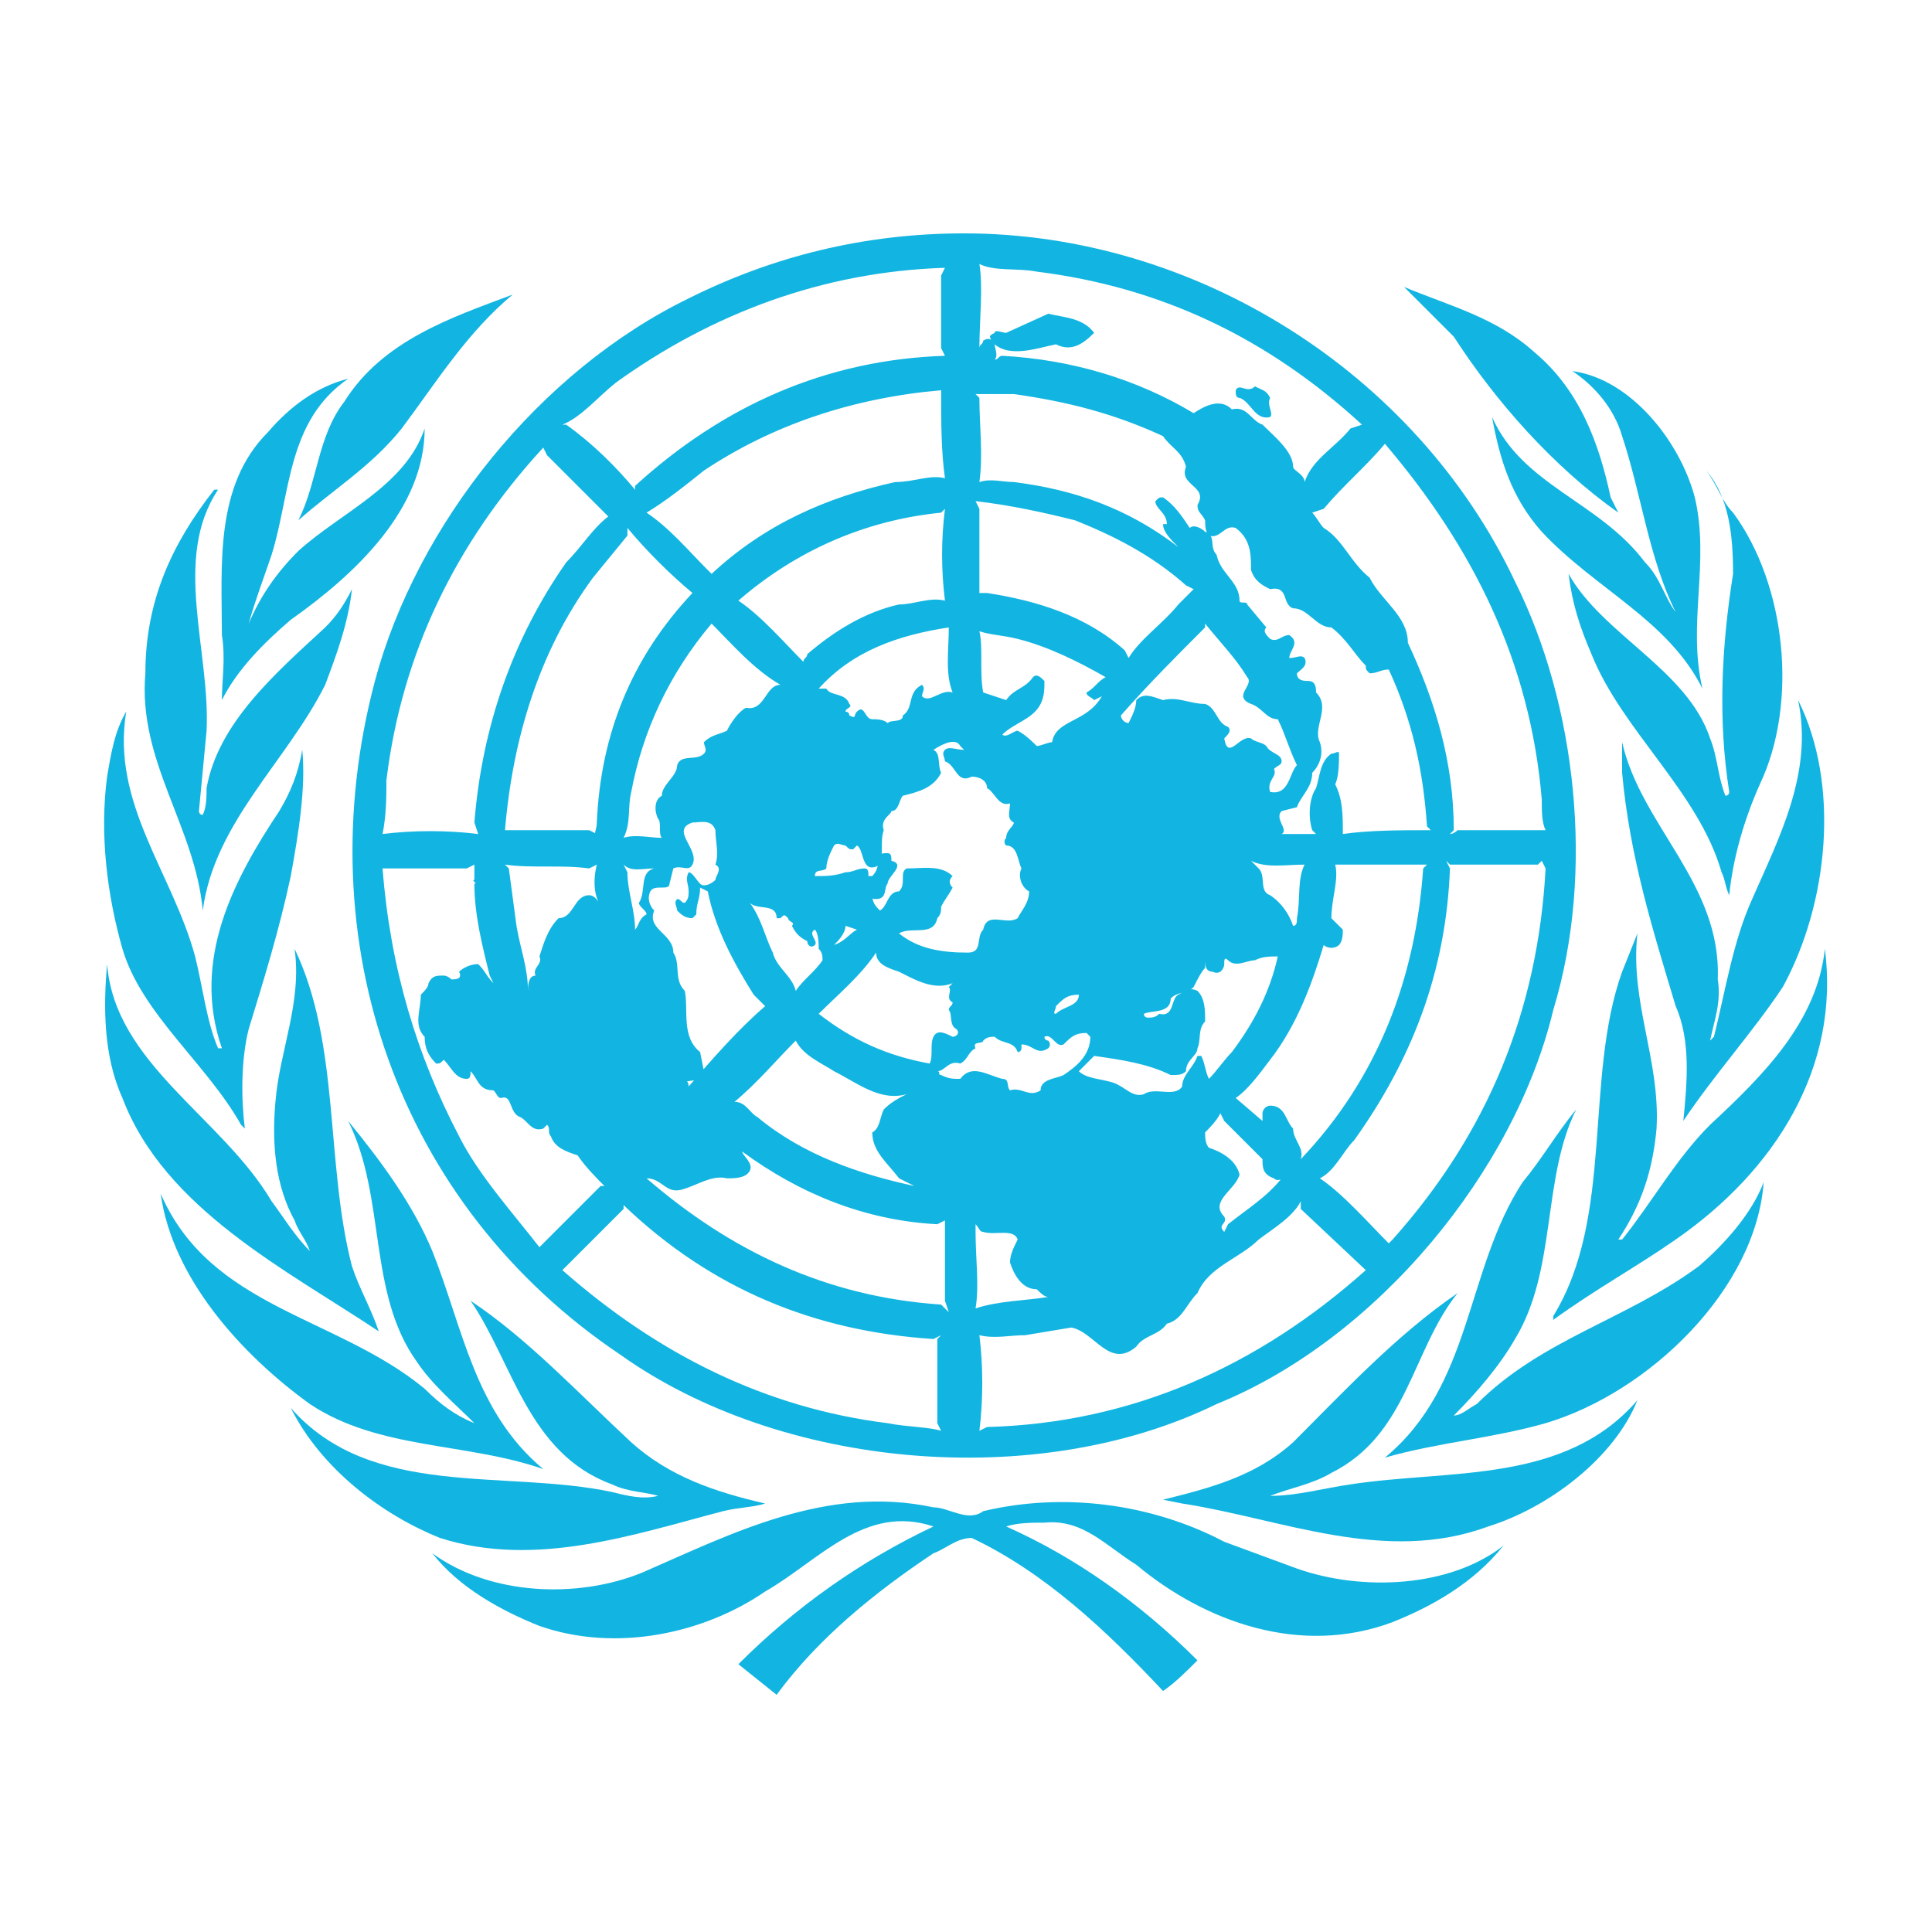 <?xml version="1.0" encoding="utf-8"?>
<!-- Generator: Adobe Illustrator 22.1.0, SVG Export Plug-In . SVG Version: 6.00 Build 0)  -->
<svg version="1.1" id="Layer_1" xmlns="http://www.w3.org/2000/svg" xmlns:xlink="http://www.w3.org/1999/xlink" x="0px" y="0px"
	 viewBox="0 0 50.5 50.5" style="enable-background:new 0 0 50.5 50.5;" xml:space="preserve">
<style type="text/css">
	.st0{fill:#12B5E1;}
</style>
<g>
	<path class="st0" d="M40.4,37.2c-1.4,0.4-2.8,0.5-4.2,0.9c2.3-1.9,2.1-4.9,3.6-7.2c0.5-0.6,0.9-1.3,1.4-1.9c-0.9,1.8-0.5,4.2-1.6,6
		c-0.4,0.7-1,1.4-1.6,2c0.2,0,0.4-0.2,0.6-0.3c1.7-1.7,3.9-2.2,5.8-3.6c0.7-0.6,1.4-1.4,1.7-2.2C45.9,33.7,43.1,36.4,40.4,37.2z"/>
	<path class="st0" d="M46.6,25.8c-0.8,1.2-1.8,2.3-2.6,3.5c0.1-1,0.2-2.1-0.2-3c-0.6-2-1.2-3.9-1.4-6.1l0-0.8
		c0.5,2.2,2.6,3.7,2.5,6.2c0.1,0.6-0.1,1.1-0.2,1.6l0,0l0.1-0.1c0.3-1.2,0.5-2.5,1-3.6c0.7-1.6,1.6-3.3,1.2-5.2
		C48.1,20.5,47.8,23.6,46.6,25.8z"/>
	<path class="st0" d="M45.3,13.4c1.4,1.9,1.7,5,0.7,7.1c-0.4,0.9-0.7,1.9-0.8,2.9c-0.1-0.2-0.1-0.4-0.2-0.6
		c-0.6-2.1-2.6-3.7-3.4-5.7c-0.3-0.7-0.5-1.3-0.6-2.1c0.9,1.6,3.1,2.5,3.7,4.3c0.2,0.5,0.2,1,0.4,1.5c0,0,0.1,0,0.1-0.1
		c-0.3-1.9-0.2-3.8,0.1-5.7c0-1-0.1-2-0.7-2.7C44.9,12.7,45,13.1,45.3,13.4z"/>
	<path class="st0" d="M44.3,13c0.4,1.7-0.2,3.3,0.2,5l0,0c-0.9-1.8-2.8-2.6-4.2-4.1c-0.8-0.9-1.1-1.9-1.3-3c0.8,1.8,2.8,2.2,4,3.8
		c0.4,0.4,0.5,0.9,0.8,1.3l0,0c-0.7-1.4-0.9-3.1-1.4-4.6c-0.2-0.7-0.7-1.3-1.3-1.7C42.6,9.9,43.9,11.5,44.3,13z"/>
	<path class="st0" d="M40.1,9.2c1.2,1,1.7,2.4,2,3.8l0.2,0.4c-1.7-1.2-3.2-2.9-4.3-4.6l-1.3-1.3C37.9,8,39.1,8.3,40.1,9.2z"/>
	<path class="st0" d="M13.4,7.7c-1.2,1-2,2.3-2.9,3.5c-0.8,1-1.8,1.6-2.7,2.4c0.5-1,0.5-2.2,1.2-3.1C10,8.9,11.8,8.3,13.4,7.7z"/>
	<path class="st0" d="M7,11.3c0.6-0.7,1.3-1.2,2.1-1.4c-1.6,1.1-1.5,3-2,4.6c-0.2,0.6-0.4,1.1-0.6,1.8l0,0c0.3-0.7,0.7-1.3,1.3-1.9
		c1.1-1,2.8-1.7,3.3-3.2c0,2.1-1.8,3.8-3.5,5c-0.7,0.6-1.4,1.3-1.8,2.1c0-0.5,0.1-1.1,0-1.7C5.8,14.8,5.6,12.7,7,11.3z"/>
	<path class="st0" d="M3.8,17.6c0-1.9,0.7-3.4,1.8-4.8c0,0,0.1,0,0.1,0c-1.2,1.8-0.2,4.2-0.3,6.3l-0.2,2.1c0,0,0,0.1,0.1,0.1
		c0.1-0.2,0.1-0.5,0.1-0.7c0.3-1.7,1.8-3,3.1-4.2c0.3-0.3,0.5-0.6,0.7-1c-0.1,0.9-0.4,1.7-0.7,2.5c-1,2-2.9,3.6-3.2,5.9
		C5.1,21.6,3.6,19.9,3.8,17.6z"/>
	<path class="st0" d="M2.8,20.3c0.1-0.6,0.2-1.2,0.5-1.7C2.9,21,4.5,22.8,5.1,25c0.2,0.8,0.3,1.7,0.6,2.4c0,0,0.1,0,0.1,0
		C5,25.1,6.1,23,7.3,21.2c0.3-0.5,0.5-1,0.6-1.6c0.1,1-0.1,2.2-0.3,3.3c-0.3,1.4-0.7,2.7-1.1,4c-0.2,0.8-0.2,1.8-0.1,2.6l-0.1-0.1
		c-0.9-1.6-2.6-2.9-3.1-4.6C2.8,23.4,2.6,21.8,2.8,20.3z"/>
	<path class="st0" d="M2.8,25.2c0.2,2.6,3,4,4.3,6.2c0.3,0.4,0.6,0.9,1,1.3c-0.1-0.3-0.3-0.5-0.4-0.8c-0.5-0.9-0.6-2-0.5-3.1
		c0.1-1.3,0.7-2.6,0.5-4c1.2,2.5,0.8,5.6,1.5,8.3c0.2,0.6,0.5,1.1,0.7,1.7c-2.4-1.6-5.6-3.2-6.7-6.1C2.7,27.6,2.7,26.3,2.8,25.2z"/>
	<path class="st0" d="M4.2,31.2c1.3,3,4.6,3.2,6.9,5.1c0.4,0.4,0.8,0.7,1.3,0.9l0,0c-0.5-0.5-1.1-1-1.5-1.6
		c-1.3-1.8-0.8-4.3-1.8-6.3c0.9,1.1,1.7,2.2,2.2,3.4c0.8,2,1.1,4.2,2.9,5.7c-2-0.7-4.3-0.5-6.1-1.7C6.3,35.4,4.5,33.4,4.2,31.2z"/>
	<path class="st0" d="M7.6,36.8c2.1,2.4,5.6,1.6,8.4,2.2c0.4,0.1,0.8,0.2,1.2,0.1C16.9,39,16.4,39,16,38.8c-2.2-0.8-2.6-3.2-3.7-4.8
		c1.5,1,2.8,2.4,4.2,3.7c1,0.9,2.2,1.3,3.5,1.6c-0.3,0.1-0.7,0.1-1.1,0.2c-2.3,0.6-4.9,1.5-7.4,0.7C10,39.6,8.4,38.4,7.6,36.8z"/>
	<path class="st0" d="M36.4,42.4c-2.4,0.9-4.9,0-6.7-1.5c-0.8-0.5-1.4-1.2-2.4-1.1c-0.3,0-0.7,0-1,0.1c1.8,0.8,3.5,2,5,3.5
		c-0.3,0.3-0.6,0.6-0.9,0.8c-1.5-1.6-3.1-3.1-5-4c-0.4,0-0.7,0.3-1,0.4c-1.5,1-3,2.2-4.1,3.7l-1-0.8c1.5-1.5,3.2-2.7,5.1-3.6
		c-1.8-0.6-3,0.9-4.4,1.7c-1.6,1.1-3.9,1.6-5.9,0.9c-1-0.4-2.1-1-2.8-1.9c1.5,1.1,3.8,1.2,5.5,0.5c2.3-1,4.8-2.3,7.6-1.7
		c0.4,0,0.9,0.4,1.3,0.1c2.1-0.5,4.4-0.2,6.3,0.8l1.9,0.7c1.7,0.6,4,0.5,5.4-0.6C38.5,41.4,37.4,42,36.4,42.4z"/>
	<path class="st0" d="M38.9,39.9c-2.7,1-5.4-0.2-8-0.6l-0.5-0.1v0c1.2-0.3,2.4-0.6,3.4-1.5c1.4-1.4,2.7-2.8,4.3-3.9
		c-1.2,1.5-1.3,3.7-3.3,4.7c-0.5,0.3-1.1,0.4-1.6,0.6c0.7,0,1.4-0.2,2.1-0.3c2.6-0.4,5.6,0,7.5-2.2C42.2,38.1,40.5,39.4,38.9,39.9z"
		/>
	<path class="st0" d="M43.8,32.4c-1,0.7-2.1,1.3-3.2,2.1v-0.1c1.6-2.6,0.8-6.2,1.8-9l0.4-1c-0.2,1.8,0.6,3.3,0.5,5.1
		c-0.1,1.1-0.4,2-1,2.9h0.1c0.8-1,1.4-2.1,2.3-3c1.4-1.3,2.8-2.7,3-4.6C48.1,27.9,46.4,30.6,43.8,32.4z"/>
	<path class="st0" d="M39.6,15.2C37,9.7,31.2,6.1,25.2,6.1c-2.6,0-5,0.6-7.2,1.7c-3.9,1.9-7.1,5.9-8.2,10
		c-1.8,6.8,0.6,13.7,6.4,17.6c4.2,3,10.9,3.6,15.6,1.3c4.2-1.7,7.8-6.1,8.8-10.3C41.7,22.8,41.2,18.4,39.6,15.2 M40.3,20.9
		c0,0.3,0,0.6,0.1,0.8l-2.3,0c0,0-0.1,0.1-0.2,0.1l0.1-0.1c0-1.8-0.5-3.4-1.2-4.9c0-0.7-0.7-1.1-1-1.7c-0.5-0.4-0.7-1-1.2-1.3
		c-0.1-0.1-0.2-0.3-0.3-0.4l0.3-0.1c0.5-0.6,1.1-1.1,1.6-1.7C38.5,14.3,40,17.3,40.3,20.9 M33.8,29.5c-0.2-0.2-0.2-0.6-0.6-0.6
		c-0.1,0-0.2,0.1-0.2,0.2c0,0.1,0,0.1,0,0.2l-0.7-0.6c0.3-0.2,0.6-0.6,0.9-1c0.7-0.9,1.1-2,1.4-3c0.1,0.1,0.3,0.1,0.4,0
		c0.1-0.1,0.1-0.3,0.1-0.4L34.8,24c0-0.5,0.2-1,0.1-1.4l0.2,0c0.7,0,1.5,0,2.2,0l-0.1,0.1C37,25.6,36,28.2,34,30.3
		C34.1,30,33.8,29.8,33.8,29.5 M32,31.8c-0.4-0.4,0.3-0.7,0.4-1.1c-0.1-0.4-0.5-0.6-0.8-0.7c-0.1-0.1-0.1-0.3-0.1-0.4
		c0.1-0.1,0.3-0.3,0.4-0.5l0.1,0.2l1,1c0,0.2,0,0.4,0.3,0.5c0.1,0.1,0.2,0,0.3,0h-0.1c-0.4,0.5-0.9,0.8-1.4,1.2l-0.1,0.2
		C31.8,32,32.1,32,32,31.8 M27.5,19.4c-0.1,0-0.3,0.1-0.4,0.1c-0.1-0.1-0.3-0.3-0.5-0.4c-0.1,0-0.3,0.2-0.4,0.1
		c0.3-0.3,0.8-0.4,1-0.8c0.1-0.2,0.1-0.4,0.1-0.6c-0.1-0.1-0.2-0.2-0.3-0.1c-0.2,0.3-0.5,0.3-0.7,0.6l-0.6-0.2
		c-0.1-0.5,0-1.2-0.1-1.6c0.3,0.1,0.6,0.1,1,0.2c0.8,0.2,1.6,0.6,2.3,1c-0.2,0.1-0.3,0.3-0.5,0.4c0,0.1,0.1,0.1,0.2,0.2l0.2-0.1
		C28.4,18.9,27.6,18.8,27.5,19.4 M28.2,26c0,0.3-0.4,0.3-0.6,0.5c-0.1,0,0-0.1,0-0.2C27.8,26.1,27.9,26,28.2,26 M32.7,18.4
		c0.3,0.1,0.4,0.4,0.7,0.4c0.2,0.4,0.3,0.8,0.5,1.2c-0.2,0.2-0.2,0.8-0.7,0.7c-0.1-0.3,0.2-0.4,0.1-0.6c0.1-0.1,0.2-0.1,0.2-0.2
		c0-0.2-0.3-0.2-0.4-0.4c-0.1-0.1-0.3-0.1-0.4-0.2c-0.3-0.1-0.6,0.6-0.7,0c0.1-0.1,0.2-0.2,0.1-0.3c-0.3-0.1-0.3-0.5-0.6-0.6
		c-0.4,0-0.7-0.2-1.1-0.1c-0.3-0.1-0.5-0.2-0.7,0c0,0.2-0.1,0.4-0.2,0.6c-0.1,0-0.2-0.1-0.2-0.2c0.7-0.8,1.5-1.6,2.2-2.3l0-0.1
		c0.4,0.5,0.8,0.9,1.1,1.4C32.8,17.9,32.2,18.2,32.7,18.4 M34.1,22.6C33.9,23,34,23.5,33.9,24c0,0.1,0,0.2-0.1,0.2
		c-0.1-0.3-0.3-0.6-0.6-0.8c-0.3-0.1-0.1-0.5-0.3-0.7l-0.2-0.2C33.1,22.7,33.6,22.6,34.1,22.6 M30.8,15.8c-0.4,0.5-1,0.9-1.3,1.4
		l-0.1-0.2c-1-0.9-2.3-1.3-3.6-1.5l-0.2,0l0-2.2l-0.1-0.2c0.9,0.1,1.8,0.3,2.6,0.5c1,0.4,2,0.9,2.9,1.7l0.2,0.1L30.8,15.8
		 M28.6,27.6c0.7,0.1,1.4,0.2,2,0.5c0.2,0,0.3,0,0.4-0.1c0-0.3,0.3-0.4,0.3-0.6c0.1-0.2,0-0.5,0.2-0.7c0-0.3,0-0.6-0.2-0.8
		c-0.2-0.1-0.3,0-0.5,0.1c-0.2,0.1-0.1,0.6-0.5,0.5c-0.1,0.1-0.2,0.1-0.3,0.1c0,0-0.1,0-0.1-0.1c0.2-0.1,0.7,0,0.7-0.4
		c0.2-0.2,0.4-0.1,0.6-0.3c0.1-0.2,0.2-0.4,0.3-0.5c0-0.1,0-0.2,0-0.2c0,0.1,0,0.3,0.2,0.3c0.2,0.1,0.3-0.1,0.3-0.2
		c0-0.1,0-0.2,0.1-0.1c0.2,0.2,0.5,0,0.7,0c0.2-0.1,0.4-0.1,0.6-0.1c-0.2,0.9-0.6,1.7-1.2,2.5c-0.2,0.2-0.4,0.5-0.6,0.7
		c-0.1-0.2-0.1-0.4-0.2-0.6l-0.1,0c-0.1,0.3-0.4,0.5-0.4,0.8c-0.2,0.3-0.7,0-1,0.2c-0.3,0.1-0.5-0.2-0.8-0.3
		c-0.3-0.1-0.7-0.1-0.9-0.3C28.5,27.7,28.5,27.7,28.6,27.6 M27.1,7.1c3.2,0.4,6,1.7,8.5,4l-0.3,0.1c-0.4,0.5-1,0.8-1.2,1.4
		c0-0.2-0.3-0.3-0.3-0.4c0-0.4-0.5-0.8-0.8-1.1c-0.3-0.1-0.4-0.5-0.8-0.4c-0.3-0.3-0.7-0.1-1,0.1v0c-1.5-0.9-3.2-1.4-5-1.5
		c-0.1,0-0.1,0.1-0.2,0.1c0.1-0.1,0-0.3,0-0.4c-0.1-0.1-0.1-0.2-0.3-0.1c0,0.1-0.1,0.1-0.1,0.2c0-0.7,0.1-1.6,0-2.2
		C26,7.1,26.6,7,27.1,7.1 M26.5,10.3c1.4,0.2,2.6,0.5,3.9,1.1c0.2,0.3,0.5,0.4,0.6,0.8c-0.2,0.5,0.6,0.5,0.3,1
		c0,0.2,0.1,0.2,0.2,0.4c0,0.1,0,0.3,0.1,0.4c0.3,0.1,0.4-0.3,0.7-0.2c0.4,0.3,0.4,0.7,0.4,1.1c0.1,0.3,0.3,0.4,0.5,0.5
		c0.5-0.1,0.3,0.4,0.6,0.5c0.4,0,0.6,0.5,1,0.5c0.4,0.3,0.6,0.7,0.9,1c0,0.1,0,0.1,0.1,0.2c0.2,0,0.3-0.1,0.5-0.1
		c0.6,1.3,0.9,2.6,1,4.1l0.1,0.1c-0.8,0-1.6,0-2.3,0.1c0-0.5,0-0.9-0.2-1.3c0.1-0.2,0.1-0.6,0.1-0.8c0-0.1-0.1,0-0.2,0
		c-0.3,0.2-0.3,0.6-0.4,0.9c-0.2,0.3-0.2,0.8-0.1,1.1l0.1,0.1l-0.9,0c0.2-0.1-0.2-0.4,0-0.6l0.4-0.1c0.1-0.3,0.4-0.5,0.4-0.9
		c0.2-0.2,0.3-0.5,0.2-0.8c-0.2-0.4,0.3-0.9-0.1-1.3c0-0.1,0-0.3-0.2-0.3c-0.1,0-0.3,0-0.3-0.2c0.1-0.1,0.3-0.2,0.2-0.4
		c-0.1-0.1-0.2,0-0.4,0c0-0.2,0.3-0.4,0-0.6c-0.2,0-0.3,0.2-0.5,0.1c-0.1-0.1-0.2-0.2-0.1-0.3l-0.5-0.6c0-0.1-0.2,0-0.2-0.1
		c0-0.5-0.5-0.7-0.6-1.2c-0.2-0.2,0-0.5-0.3-0.6c-0.1-0.1-0.3-0.2-0.4-0.1c-0.2-0.3-0.4-0.6-0.7-0.8c-0.1,0-0.1,0-0.2,0.1
		c0,0.2,0.3,0.3,0.3,0.6c0,0-0.1,0-0.1,0c0,0.2,0.2,0.4,0.4,0.6c-1.3-1-2.7-1.5-4.3-1.7c-0.3,0-0.6-0.1-0.9,0c0.1-0.7,0-1.5,0-2.2
		l-0.1-0.1C25.8,10.3,26.1,10.3,26.5,10.3 M25.1,19.5l0.1,0.1c-0.2,0-0.4-0.1-0.5,0c-0.1,0.1,0,0.2,0,0.3c0.3,0.1,0.3,0.6,0.7,0.4
		c0.2,0,0.4,0.1,0.4,0.3c0.2,0.1,0.3,0.5,0.6,0.4c0,0.2-0.1,0.4,0.1,0.5c0,0.1-0.2,0.2-0.2,0.4c0,0-0.1,0.1,0,0.2
		c0.3,0,0.3,0.4,0.4,0.6c-0.1,0.2,0,0.5,0.2,0.6c0,0.3-0.2,0.5-0.3,0.7c-0.3,0.2-0.8-0.2-0.9,0.3c-0.2,0.2,0,0.6-0.4,0.6
		c-0.7,0-1.3-0.1-1.8-0.5c0.3-0.2,0.9,0.1,1-0.4c0.1-0.1,0.1-0.2,0.1-0.3c0.1-0.2,0.2-0.3,0.3-0.5c-0.1-0.1-0.1-0.2,0-0.3
		c-0.3-0.3-0.8-0.2-1.2-0.2c-0.2,0.1,0,0.4-0.2,0.6c-0.3,0-0.3,0.4-0.5,0.5c-0.1-0.1-0.2-0.2-0.2-0.4h0c0,0.1,0,0.1,0.1,0.1
		c0.3,0,0.2-0.3,0.3-0.4c0-0.2,0.5-0.5,0.1-0.6c0-0.1,0-0.2-0.1-0.2c-0.1,0-0.3,0-0.3,0.2c0.1,0.1,0,0.3-0.1,0.4h-0.1
		c0-0.1,0-0.2-0.1-0.2c-0.2,0-0.3,0.1-0.5,0.1c-0.3,0.1-0.5,0.1-0.8,0.1c0-0.2,0.2-0.1,0.3-0.2c0-0.2,0.1-0.4,0.2-0.6
		c0.1-0.1,0.2,0,0.3,0c0.1,0.1,0.1,0.1,0.2,0.1l0.1-0.1c0.2,0.1,0.1,0.8,0.6,0.5c0.1-0.3,0-0.6,0.1-0.9c-0.1-0.3,0.2-0.4,0.2-0.5
		c0.2,0,0.2-0.3,0.3-0.4c0.4-0.1,0.8-0.2,1-0.6c-0.1-0.2,0-0.5-0.2-0.6C24.7,19.4,25,19.3,25.1,19.5 M24.8,34.3l-0.2-0.2
		c-3-0.2-5.5-1.4-7.7-3.3c0.4,0,0.5,0.4,0.9,0.3c0.4-0.1,0.8-0.4,1.2-0.3c0.2,0,0.5,0,0.6-0.2c0.1-0.2-0.2-0.4-0.2-0.5
		c1.5,1.1,3.2,1.8,5.1,1.9l0.2-0.1V34L24.8,34.3 M16.4,22.8l-0.1-0.2c0.2,0.2,0.5,0.1,0.8,0.1c-0.4,0.1-0.2,0.6-0.4,0.9
		c0,0.1,0.2,0.2,0.2,0.3c-0.2,0.1-0.2,0.3-0.3,0.4C16.6,23.8,16.4,23.3,16.4,22.8 M14,25.5c-0.2,0-0.2,0.3-0.2,0.4
		c0-0.6-0.2-1.1-0.3-1.7l-0.2-1.5l-0.1-0.1c0.7,0.1,1.5,0,2.2,0.1l0.2-0.1c-0.1,0.4-0.1,0.9,0.2,1.2c-0.1-0.1-0.2-0.4-0.4-0.4
		c-0.4,0-0.4,0.6-0.8,0.6c-0.3,0.3-0.4,0.7-0.5,1C14.2,25.2,13.9,25.3,14,25.5 M15.6,21.8l-0.2-0.1l-2.2,0c0.2-2.4,0.9-4.7,2.3-6.6
		l0.9-1.1l0-0.2c0.5,0.6,1.1,1.2,1.7,1.7c-1.6,1.7-2.4,3.7-2.5,6C15.6,21.7,15.5,21.8,15.6,21.8 M24.7,12.5
		c-0.4-0.1-0.8,0.1-1.3,0.1c-1.8,0.4-3.4,1.1-4.8,2.4l-0.1-0.1c-0.5-0.5-1-1.1-1.6-1.5c0.5-0.3,1-0.7,1.5-1.1
		c1.8-1.2,3.9-1.9,6.2-2.1C24.6,11,24.6,11.8,24.7,12.5 M21.1,24.6c0,0.1,0.1,0.2,0.2,0.1c0.1-0.1-0.2-0.3,0-0.4
		c0.1,0.1,0.1,0.4,0.1,0.5c0.1,0.1,0.1,0.2,0.1,0.3c-0.2,0.3-0.5,0.5-0.7,0.8c-0.1-0.4-0.5-0.6-0.6-1c-0.2-0.4-0.3-0.9-0.6-1.3
		c0.2,0.2,0.7,0,0.7,0.4c0,0,0.1,0,0.1,0c0.1-0.1,0.1-0.1,0.2,0c0,0.1,0.2,0.1,0.1,0.2C20.8,24.4,20.9,24.5,21.1,24.6 M23.5,30.8
		l0.4,0.2c-1.4-0.3-2.9-0.8-4.1-1.8c-0.2-0.1-0.3-0.4-0.6-0.4c0.6-0.5,1.1-1.1,1.6-1.6c0.2,0.4,0.7,0.6,1,0.8
		c0.6,0.3,1.2,0.8,1.9,0.6c-0.2,0.1-0.4,0.2-0.6,0.4c-0.1,0.2-0.1,0.5-0.3,0.6C22.8,30.1,23.2,30.4,23.5,30.8 M18.4,28l-0.1-0.5
		c-0.5-0.4-0.3-1.1-0.4-1.6c-0.3-0.3-0.1-0.7-0.3-1c0-0.5-0.7-0.6-0.5-1.1c-0.1-0.1-0.2-0.3-0.1-0.5c0.1-0.2,0.5,0,0.5-0.2l0.1-0.4
		c0.2-0.1,0.4,0.1,0.5-0.1c0.2-0.4-0.6-0.9,0-1.1c0.2,0,0.5-0.1,0.6,0.2c0,0.3,0.1,0.6,0,0.9c0.2,0.1,0,0.3,0,0.4
		c-0.1,0.1-0.3,0.2-0.4,0.1c-0.1-0.1-0.2-0.3-0.3-0.3c-0.1,0.2,0,0.3,0,0.5c0,0.1,0,0.2-0.1,0.3c-0.1,0-0.1-0.1-0.2-0.1
		c-0.1,0.1,0,0.2,0,0.3c0.1,0.1,0.2,0.2,0.4,0.2l0.1-0.1c0-0.3,0.1-0.4,0.1-0.7l0.2,0.1c0.2,1,0.7,1.9,1.2,2.7l0.3,0.3
		c-0.7,0.6-1.4,1.4-2,2.1v0c0,0,0-0.2-0.1-0.1C18,28.2,18.5,28.3,18.4,28 M19.5,18.5c-0.2,0.1-0.4,0.4-0.5,0.6
		c-0.2,0.1-0.4,0.1-0.6,0.3c0,0.1,0.1,0.2,0,0.3c-0.2,0.2-0.6,0-0.7,0.3c0,0.3-0.4,0.5-0.4,0.8c-0.2,0.1-0.2,0.4-0.1,0.6
		c0.1,0.1,0,0.4,0.1,0.5c-0.3,0-0.7-0.1-1,0c0.2-0.4,0.1-0.8,0.2-1.2c0.3-1.6,1-3.1,2.1-4.4c0.5,0.5,1.1,1.2,1.8,1.6
		C20,17.9,20,18.6,19.5,18.5 M24.4,27.1c-0.1,0.2,0,0.5-0.1,0.7c-1.1-0.2-2-0.6-2.9-1.3c0.5-0.5,1.1-1,1.5-1.6
		c0,0.3,0.3,0.4,0.6,0.5c0.4,0.2,0.9,0.5,1.4,0.3c0,0-0.1,0.1-0.1,0.1c0.1,0.1-0.1,0.3,0.1,0.4c0,0.1-0.1,0.1-0.1,0.2
		c0.1,0.1,0,0.4,0.2,0.5c0.1,0.1,0,0.2-0.1,0.2C24.7,27,24.5,26.9,24.4,27.1 M21.8,24.7c0.1-0.1,0.3-0.3,0.3-0.5l0.3,0.1
		C22.2,24.4,22.1,24.6,21.8,24.7L21.8,24.7 M24.1,18.2c0-0.1,0.1-0.2,0-0.3c-0.4,0.2-0.2,0.6-0.5,0.8c0,0.2-0.3,0.1-0.4,0.2
		c-0.1-0.1-0.3-0.1-0.4-0.1c-0.2,0-0.2-0.4-0.4-0.2c-0.1,0.1,0,0.2-0.2,0.1c0-0.1-0.1-0.1-0.1-0.1c0-0.1,0.2-0.1,0.1-0.2
		c-0.1-0.3-0.5-0.2-0.6-0.4h-0.2c0.9-1,2.1-1.4,3.4-1.6c0,0.6-0.1,1.2,0.1,1.7C24.6,18,24.3,18.4,24.1,18.2 M24.7,15.7
		c-0.4-0.1-0.8,0.1-1.2,0.1c-0.9,0.2-1.7,0.7-2.4,1.3c0,0.1-0.1,0.1-0.1,0.2c-0.5-0.5-1.1-1.2-1.7-1.6c1.5-1.3,3.3-2.1,5.3-2.3
		l0.1-0.1C24.6,14.1,24.6,14.9,24.7,15.7 M16.1,10c2.5-1.8,5.4-2.9,8.6-3l-0.1,0.2l0,1.9l0.1,0.2c-3.1,0.1-5.8,1.3-8.1,3.4l0,0.1
		c-0.5-0.6-1.1-1.2-1.8-1.7h-0.1C15.2,10.9,15.6,10.4,16.1,10 M10.1,20.4c0.4-3.3,1.8-6.2,4.1-8.7l0.1,0.2c0.5,0.5,1.1,1.1,1.6,1.6
		c-0.4,0.3-0.7,0.8-1.1,1.2c-1.4,2-2.2,4.3-2.4,6.8l0.1,0.3c-0.8-0.1-1.7-0.1-2.5,0C10.1,21.3,10.1,20.8,10.1,20.4 M12,29.7
		c-1.1-2.1-1.8-4.4-2-7l2.2,0l0.2-0.1c0,0.1,0,0.3,0,0.4l0,0c-0.1,0,0.1,0.1,0,0.1c0,0.8,0.2,1.6,0.4,2.4l0.1,0.2
		c-0.2-0.2-0.2-0.3-0.4-0.5c-0.2,0-0.4,0.1-0.5,0.2c0.1,0.2-0.1,0.2-0.2,0.2c0,0-0.1-0.1-0.2-0.1c-0.2,0-0.3,0-0.4,0.2
		c0,0.1-0.1,0.2-0.2,0.3c0,0.4-0.2,0.8,0.1,1.1c0,0.3,0.1,0.5,0.3,0.7c0.1,0,0.1,0,0.2-0.1c0.2,0.2,0.3,0.5,0.6,0.5
		c0.1,0,0.1-0.1,0.1-0.2c0.2,0.2,0.2,0.5,0.6,0.5c0.1,0.1,0.1,0.2,0.2,0.2c0.3-0.1,0.2,0.4,0.5,0.5c0.2,0.1,0.3,0.4,0.6,0.3l0.1-0.1
		c0.1,0.1,0,0.2,0.1,0.3c0.1,0.3,0.4,0.4,0.7,0.5c0.2,0.3,0.5,0.6,0.7,0.8L15.7,31l-1.6,1.6C13.4,31.7,12.5,30.7,12,29.7 M23.2,37.2
		c-3.2-0.4-6-1.8-8.5-4l1.6-1.6l0-0.1c2.3,2.2,5,3.3,8.1,3.5l0.2-0.1l-0.1,0.1v2.2l0.1,0.2C24.3,37.3,23.7,37.3,23.2,37.2
		 M25.1,28.2c-0.2,0-0.3,0-0.5-0.1c-0.1,0,0-0.1-0.1-0.1c0.2,0,0.3-0.3,0.6-0.2c0.2-0.1,0.2-0.3,0.4-0.4c-0.1-0.2,0.2-0.1,0.2-0.2
		c0.1-0.1,0.2-0.1,0.3-0.1c0.2,0.2,0.5,0.1,0.6,0.4c0.1,0,0.1-0.1,0.1-0.1v-0.1c0.3,0,0.4,0.3,0.7,0.1c0.1-0.1,0-0.2,0-0.2
		c0,0-0.1,0-0.1-0.1c0.2-0.1,0.3,0.3,0.5,0.2c0.2-0.2,0.3-0.3,0.6-0.3l0.1,0.1c0,0.5-0.4,0.8-0.7,1c-0.2,0.1-0.6,0.1-0.6,0.4
		c-0.3,0.2-0.5-0.1-0.8,0c-0.1-0.1,0-0.3-0.2-0.3C25.8,28.1,25.4,27.8,25.1,28.2 M25.7,32.2c0.3,0.1,0.8-0.1,0.9,0.2
		c-0.1,0.2-0.2,0.4-0.2,0.6c0.1,0.3,0.3,0.7,0.7,0.7c0.1,0.1,0.2,0.2,0.3,0.2c-0.6,0.1-1.3,0.1-1.9,0.3c0.1-0.6,0-1.3,0-2L25.5,32
		C25.6,32.1,25.6,32.2,25.7,32.2 M25.8,37.3l-0.2,0.1c0.1-0.8,0.1-1.7,0-2.5c0.4,0.1,0.8,0,1.2,0l1.2-0.2c0.6,0.1,1,1.1,1.7,0.5
		c0.2-0.3,0.6-0.3,0.8-0.6c0.4-0.1,0.5-0.5,0.8-0.8c0.3-0.7,1.1-0.9,1.6-1.4c0.4-0.3,0.9-0.6,1.1-1l0,0.2l1.7,1.6
		C32.9,35.7,29.6,37.2,25.8,37.3 M40.4,22.7c-0.2,3.7-1.5,6.9-4,9.7l-0.1,0.1c-0.5-0.5-1.2-1.3-1.8-1.7c0.4-0.2,0.6-0.7,0.9-1
		c1.5-2.1,2.4-4.4,2.5-7.1l-0.1-0.2l0.1,0.1l2.3,0l0.1-0.1L40.4,22.7z"/>
	<path class="st0" d="M32.3,10.2c0,0.1,0,0.2,0.1,0.2c0.3,0.1,0.4,0.6,0.8,0.5c0.1-0.1-0.1-0.3,0-0.5c-0.1-0.2-0.2-0.2-0.4-0.3
		C32.6,10.3,32.4,10,32.3,10.2z"/>
	<path class="st0" d="M25.9,8.9c0.4,0.5,1.2,0.2,1.7,0.1c0.4,0.2,0.7,0,1-0.3V8.7c-0.3-0.4-0.8-0.4-1.2-0.5l-1.1,0.5
		c-0.1,0-0.3-0.1-0.3,0C25.8,8.8,25.9,8.8,25.9,8.9z"/>
</g>
</svg>
